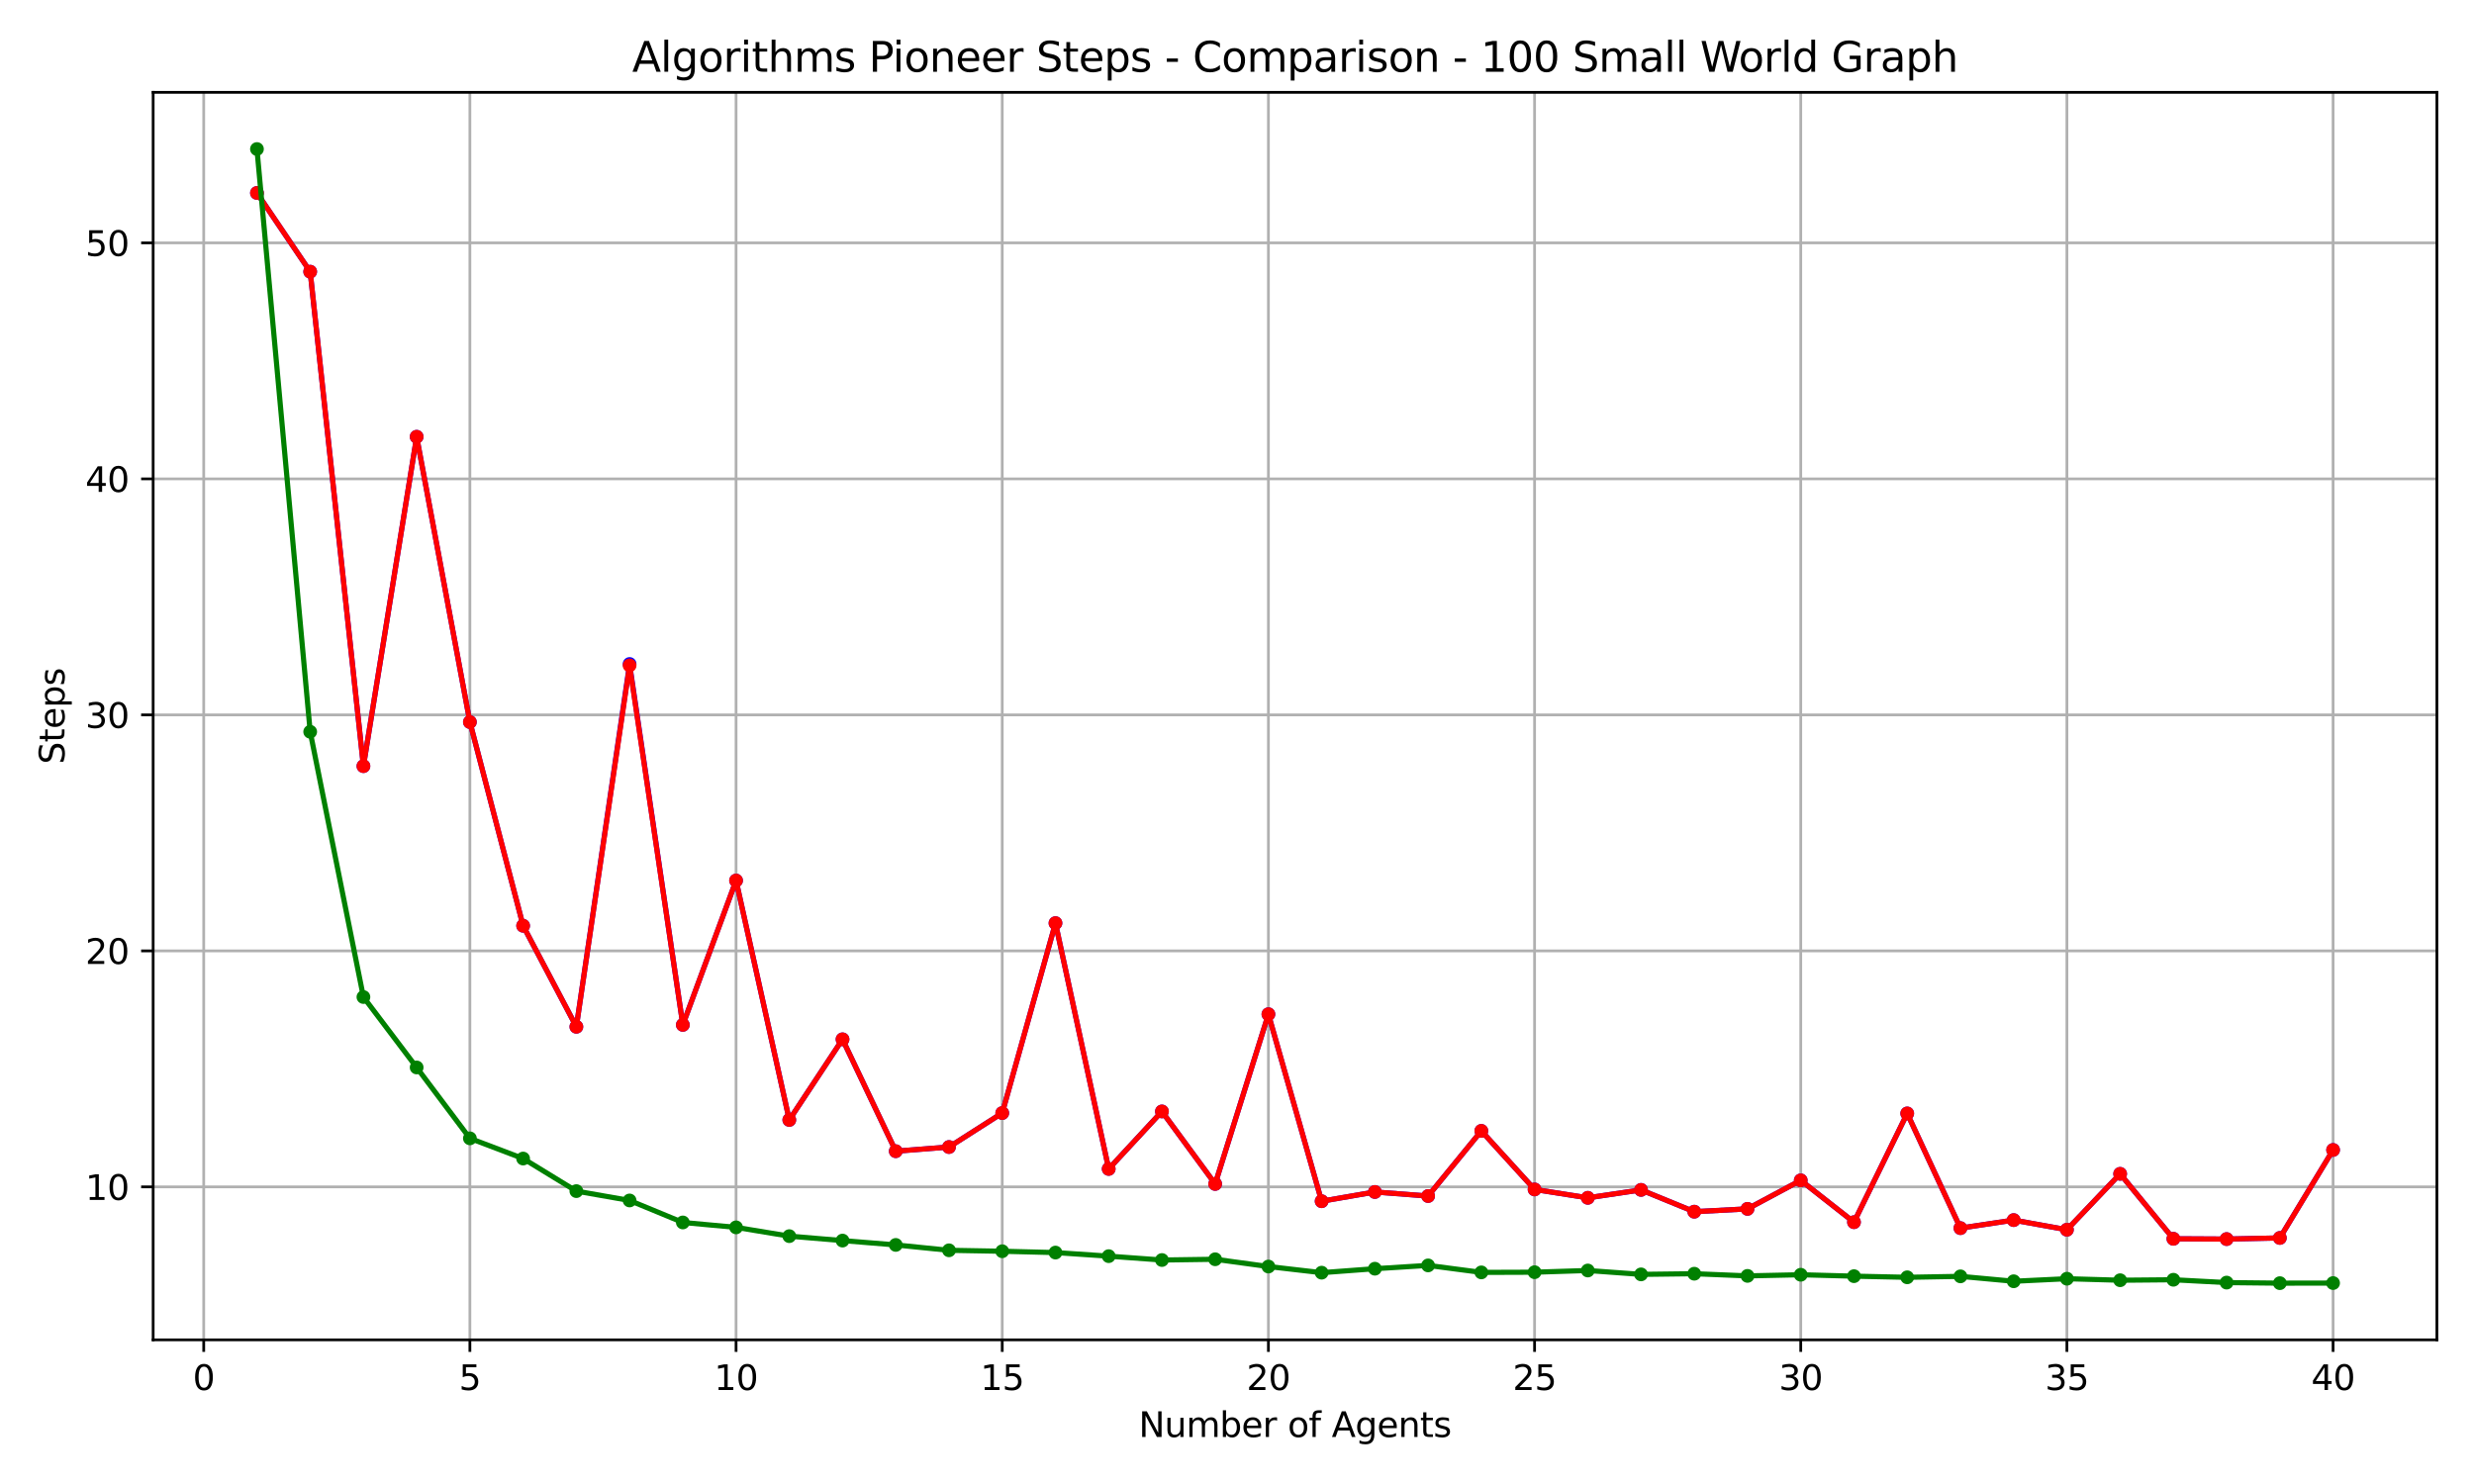 <?xml version="1.0" encoding="utf-8" standalone="no"?>
<!DOCTYPE svg PUBLIC "-//W3C//DTD SVG 1.1//EN"
  "http://www.w3.org/Graphics/SVG/1.1/DTD/svg11.dtd">
<svg xmlns:xlink="http://www.w3.org/1999/xlink" width="720pt" height="432pt" viewBox="0 0 720 432" xmlns="http://www.w3.org/2000/svg" version="1.1">
 <defs>
  <style type="text/css">*{stroke-linejoin: round; stroke-linecap: butt}</style>
 </defs>
 <g id="figure_1">
  <g id="patch_1">
   <path d="M 0 432 
L 720 432 
L 720 0 
L 0 0 
z
" style="fill: #ffffff"/>
  </g>
  <g id="axes_1">
   <g id="patch_2">
    <path d="M 44.57 390.04 
L 709.2 390.04 
L 709.2 26.88 
L 44.57 26.88 
z
" style="fill: #ffffff"/>
   </g>
   <g id="matplotlib.axis_1">
    <g id="xtick_1">
     <g id="line2d_1">
      <path d="M 59.288 390.04 
L 59.288 26.88 
" clip-path="url(#p00b242b3b8)" style="fill: none; stroke: #b0b0b0; stroke-width: 0.8; stroke-linecap: square"/>
     </g>
     <g id="line2d_2">
      <defs>
       <path id="m455bee4c3f" d="M 0 0 
L 0 3.5 
" style="stroke: #000000; stroke-width: 0.8"/>
      </defs>
      <g>
       <use xlink:href="#m455bee4c3f" x="59.288" y="390.04" style="stroke: #000000; stroke-width: 0.8"/>
      </g>
     </g>
     <g id="text_1">
      <!-- 0 -->
      <g transform="translate(56.107 404.638) scale(0.1 -0.1)">
       <defs>
        <path id="DejaVuSans-30" d="M 2034 4250 
Q 1547 4250 1301 3770 
Q 1056 3291 1056 2328 
Q 1056 1369 1301 889 
Q 1547 409 2034 409 
Q 2525 409 2770 889 
Q 3016 1369 3016 2328 
Q 3016 3291 2770 3770 
Q 2525 4250 2034 4250 
z
M 2034 4750 
Q 2819 4750 3233 4129 
Q 3647 3509 3647 2328 
Q 3647 1150 3233 529 
Q 2819 -91 2034 -91 
Q 1250 -91 836 529 
Q 422 1150 422 2328 
Q 422 3509 836 4129 
Q 1250 4750 2034 4750 
z
" transform="scale(0.016)"/>
       </defs>
       <use xlink:href="#DejaVuSans-30"/>
      </g>
     </g>
    </g>
    <g id="xtick_2">
     <g id="line2d_3">
      <path d="M 136.751 390.04 
L 136.751 26.88 
" clip-path="url(#p00b242b3b8)" style="fill: none; stroke: #b0b0b0; stroke-width: 0.8; stroke-linecap: square"/>
     </g>
     <g id="line2d_4">
      <g>
       <use xlink:href="#m455bee4c3f" x="136.751" y="390.04" style="stroke: #000000; stroke-width: 0.8"/>
      </g>
     </g>
     <g id="text_2">
      <!-- 5 -->
      <g transform="translate(133.569 404.638) scale(0.1 -0.1)">
       <defs>
        <path id="DejaVuSans-35" d="M 691 4666 
L 3169 4666 
L 3169 4134 
L 1269 4134 
L 1269 2991 
Q 1406 3038 1543 3061 
Q 1681 3084 1819 3084 
Q 2600 3084 3056 2656 
Q 3513 2228 3513 1497 
Q 3513 744 3044 326 
Q 2575 -91 1722 -91 
Q 1428 -91 1123 -41 
Q 819 9 494 109 
L 494 744 
Q 775 591 1075 516 
Q 1375 441 1709 441 
Q 2250 441 2565 725 
Q 2881 1009 2881 1497 
Q 2881 1984 2565 2268 
Q 2250 2553 1709 2553 
Q 1456 2553 1204 2497 
Q 953 2441 691 2322 
L 691 4666 
z
" transform="scale(0.016)"/>
       </defs>
       <use xlink:href="#DejaVuSans-35"/>
      </g>
     </g>
    </g>
    <g id="xtick_3">
     <g id="line2d_5">
      <path d="M 214.213 390.04 
L 214.213 26.88 
" clip-path="url(#p00b242b3b8)" style="fill: none; stroke: #b0b0b0; stroke-width: 0.8; stroke-linecap: square"/>
     </g>
     <g id="line2d_6">
      <g>
       <use xlink:href="#m455bee4c3f" x="214.213" y="390.04" style="stroke: #000000; stroke-width: 0.8"/>
      </g>
     </g>
     <g id="text_3">
      <!-- 10 -->
      <g transform="translate(207.851 404.638) scale(0.1 -0.1)">
       <defs>
        <path id="DejaVuSans-31" d="M 794 531 
L 1825 531 
L 1825 4091 
L 703 3866 
L 703 4441 
L 1819 4666 
L 2450 4666 
L 2450 531 
L 3481 531 
L 3481 0 
L 794 0 
L 794 531 
z
" transform="scale(0.016)"/>
       </defs>
       <use xlink:href="#DejaVuSans-31"/>
       <use xlink:href="#DejaVuSans-30" x="63.623"/>
      </g>
     </g>
    </g>
    <g id="xtick_4">
     <g id="line2d_7">
      <path d="M 291.676 390.04 
L 291.676 26.88 
" clip-path="url(#p00b242b3b8)" style="fill: none; stroke: #b0b0b0; stroke-width: 0.8; stroke-linecap: square"/>
     </g>
     <g id="line2d_8">
      <g>
       <use xlink:href="#m455bee4c3f" x="291.676" y="390.04" style="stroke: #000000; stroke-width: 0.8"/>
      </g>
     </g>
     <g id="text_4">
      <!-- 15 -->
      <g transform="translate(285.314 404.638) scale(0.1 -0.1)">
       <use xlink:href="#DejaVuSans-31"/>
       <use xlink:href="#DejaVuSans-35" x="63.623"/>
      </g>
     </g>
    </g>
    <g id="xtick_5">
     <g id="line2d_9">
      <path d="M 369.139 390.04 
L 369.139 26.88 
" clip-path="url(#p00b242b3b8)" style="fill: none; stroke: #b0b0b0; stroke-width: 0.8; stroke-linecap: square"/>
     </g>
     <g id="line2d_10">
      <g>
       <use xlink:href="#m455bee4c3f" x="369.139" y="390.04" style="stroke: #000000; stroke-width: 0.8"/>
      </g>
     </g>
     <g id="text_5">
      <!-- 20 -->
      <g transform="translate(362.776 404.638) scale(0.1 -0.1)">
       <defs>
        <path id="DejaVuSans-32" d="M 1228 531 
L 3431 531 
L 3431 0 
L 469 0 
L 469 531 
Q 828 903 1448 1529 
Q 2069 2156 2228 2338 
Q 2531 2678 2651 2914 
Q 2772 3150 2772 3378 
Q 2772 3750 2511 3984 
Q 2250 4219 1831 4219 
Q 1534 4219 1204 4116 
Q 875 4013 500 3803 
L 500 4441 
Q 881 4594 1212 4672 
Q 1544 4750 1819 4750 
Q 2544 4750 2975 4387 
Q 3406 4025 3406 3419 
Q 3406 3131 3298 2873 
Q 3191 2616 2906 2266 
Q 2828 2175 2409 1742 
Q 1991 1309 1228 531 
z
" transform="scale(0.016)"/>
       </defs>
       <use xlink:href="#DejaVuSans-32"/>
       <use xlink:href="#DejaVuSans-30" x="63.623"/>
      </g>
     </g>
    </g>
    <g id="xtick_6">
     <g id="line2d_11">
      <path d="M 446.601 390.04 
L 446.601 26.88 
" clip-path="url(#p00b242b3b8)" style="fill: none; stroke: #b0b0b0; stroke-width: 0.8; stroke-linecap: square"/>
     </g>
     <g id="line2d_12">
      <g>
       <use xlink:href="#m455bee4c3f" x="446.601" y="390.04" style="stroke: #000000; stroke-width: 0.8"/>
      </g>
     </g>
     <g id="text_6">
      <!-- 25 -->
      <g transform="translate(440.239 404.638) scale(0.1 -0.1)">
       <use xlink:href="#DejaVuSans-32"/>
       <use xlink:href="#DejaVuSans-35" x="63.623"/>
      </g>
     </g>
    </g>
    <g id="xtick_7">
     <g id="line2d_13">
      <path d="M 524.064 390.04 
L 524.064 26.88 
" clip-path="url(#p00b242b3b8)" style="fill: none; stroke: #b0b0b0; stroke-width: 0.8; stroke-linecap: square"/>
     </g>
     <g id="line2d_14">
      <g>
       <use xlink:href="#m455bee4c3f" x="524.064" y="390.04" style="stroke: #000000; stroke-width: 0.8"/>
      </g>
     </g>
     <g id="text_7">
      <!-- 30 -->
      <g transform="translate(517.702 404.638) scale(0.1 -0.1)">
       <defs>
        <path id="DejaVuSans-33" d="M 2597 2516 
Q 3050 2419 3304 2112 
Q 3559 1806 3559 1356 
Q 3559 666 3084 287 
Q 2609 -91 1734 -91 
Q 1441 -91 1130 -33 
Q 819 25 488 141 
L 488 750 
Q 750 597 1062 519 
Q 1375 441 1716 441 
Q 2309 441 2620 675 
Q 2931 909 2931 1356 
Q 2931 1769 2642 2001 
Q 2353 2234 1838 2234 
L 1294 2234 
L 1294 2753 
L 1863 2753 
Q 2328 2753 2575 2939 
Q 2822 3125 2822 3475 
Q 2822 3834 2567 4026 
Q 2313 4219 1838 4219 
Q 1578 4219 1281 4162 
Q 984 4106 628 3988 
L 628 4550 
Q 988 4650 1302 4700 
Q 1616 4750 1894 4750 
Q 2613 4750 3031 4423 
Q 3450 4097 3450 3541 
Q 3450 3153 3228 2886 
Q 3006 2619 2597 2516 
z
" transform="scale(0.016)"/>
       </defs>
       <use xlink:href="#DejaVuSans-33"/>
       <use xlink:href="#DejaVuSans-30" x="63.623"/>
      </g>
     </g>
    </g>
    <g id="xtick_8">
     <g id="line2d_15">
      <path d="M 601.527 390.04 
L 601.527 26.88 
" clip-path="url(#p00b242b3b8)" style="fill: none; stroke: #b0b0b0; stroke-width: 0.8; stroke-linecap: square"/>
     </g>
     <g id="line2d_16">
      <g>
       <use xlink:href="#m455bee4c3f" x="601.527" y="390.04" style="stroke: #000000; stroke-width: 0.8"/>
      </g>
     </g>
     <g id="text_8">
      <!-- 35 -->
      <g transform="translate(595.164 404.638) scale(0.1 -0.1)">
       <use xlink:href="#DejaVuSans-33"/>
       <use xlink:href="#DejaVuSans-35" x="63.623"/>
      </g>
     </g>
    </g>
    <g id="xtick_9">
     <g id="line2d_17">
      <path d="M 678.99 390.04 
L 678.99 26.88 
" clip-path="url(#p00b242b3b8)" style="fill: none; stroke: #b0b0b0; stroke-width: 0.8; stroke-linecap: square"/>
     </g>
     <g id="line2d_18">
      <g>
       <use xlink:href="#m455bee4c3f" x="678.99" y="390.04" style="stroke: #000000; stroke-width: 0.8"/>
      </g>
     </g>
     <g id="text_9">
      <!-- 40 -->
      <g transform="translate(672.627 404.638) scale(0.1 -0.1)">
       <defs>
        <path id="DejaVuSans-34" d="M 2419 4116 
L 825 1625 
L 2419 1625 
L 2419 4116 
z
M 2253 4666 
L 3047 4666 
L 3047 1625 
L 3713 1625 
L 3713 1100 
L 3047 1100 
L 3047 0 
L 2419 0 
L 2419 1100 
L 313 1100 
L 313 1709 
L 2253 4666 
z
" transform="scale(0.016)"/>
       </defs>
       <use xlink:href="#DejaVuSans-34"/>
       <use xlink:href="#DejaVuSans-30" x="63.623"/>
      </g>
     </g>
    </g>
    <g id="text_10">
     <!-- Number of Agents -->
     <g transform="translate(331.397 418.317) scale(0.1 -0.1)">
      <defs>
       <path id="DejaVuSans-4e" d="M 628 4666 
L 1478 4666 
L 3547 763 
L 3547 4666 
L 4159 4666 
L 4159 0 
L 3309 0 
L 1241 3903 
L 1241 0 
L 628 0 
L 628 4666 
z
" transform="scale(0.016)"/>
       <path id="DejaVuSans-75" d="M 544 1381 
L 544 3500 
L 1119 3500 
L 1119 1403 
Q 1119 906 1312 657 
Q 1506 409 1894 409 
Q 2359 409 2629 706 
Q 2900 1003 2900 1516 
L 2900 3500 
L 3475 3500 
L 3475 0 
L 2900 0 
L 2900 538 
Q 2691 219 2414 64 
Q 2138 -91 1772 -91 
Q 1169 -91 856 284 
Q 544 659 544 1381 
z
M 1991 3584 
L 1991 3584 
z
" transform="scale(0.016)"/>
       <path id="DejaVuSans-6d" d="M 3328 2828 
Q 3544 3216 3844 3400 
Q 4144 3584 4550 3584 
Q 5097 3584 5394 3201 
Q 5691 2819 5691 2113 
L 5691 0 
L 5113 0 
L 5113 2094 
Q 5113 2597 4934 2840 
Q 4756 3084 4391 3084 
Q 3944 3084 3684 2787 
Q 3425 2491 3425 1978 
L 3425 0 
L 2847 0 
L 2847 2094 
Q 2847 2600 2669 2842 
Q 2491 3084 2119 3084 
Q 1678 3084 1418 2786 
Q 1159 2488 1159 1978 
L 1159 0 
L 581 0 
L 581 3500 
L 1159 3500 
L 1159 2956 
Q 1356 3278 1631 3431 
Q 1906 3584 2284 3584 
Q 2666 3584 2933 3390 
Q 3200 3197 3328 2828 
z
" transform="scale(0.016)"/>
       <path id="DejaVuSans-62" d="M 3116 1747 
Q 3116 2381 2855 2742 
Q 2594 3103 2138 3103 
Q 1681 3103 1420 2742 
Q 1159 2381 1159 1747 
Q 1159 1113 1420 752 
Q 1681 391 2138 391 
Q 2594 391 2855 752 
Q 3116 1113 3116 1747 
z
M 1159 2969 
Q 1341 3281 1617 3432 
Q 1894 3584 2278 3584 
Q 2916 3584 3314 3078 
Q 3713 2572 3713 1747 
Q 3713 922 3314 415 
Q 2916 -91 2278 -91 
Q 1894 -91 1617 61 
Q 1341 213 1159 525 
L 1159 0 
L 581 0 
L 581 4863 
L 1159 4863 
L 1159 2969 
z
" transform="scale(0.016)"/>
       <path id="DejaVuSans-65" d="M 3597 1894 
L 3597 1613 
L 953 1613 
Q 991 1019 1311 708 
Q 1631 397 2203 397 
Q 2534 397 2845 478 
Q 3156 559 3463 722 
L 3463 178 
Q 3153 47 2828 -22 
Q 2503 -91 2169 -91 
Q 1331 -91 842 396 
Q 353 884 353 1716 
Q 353 2575 817 3079 
Q 1281 3584 2069 3584 
Q 2775 3584 3186 3129 
Q 3597 2675 3597 1894 
z
M 3022 2063 
Q 3016 2534 2758 2815 
Q 2500 3097 2075 3097 
Q 1594 3097 1305 2825 
Q 1016 2553 972 2059 
L 3022 2063 
z
" transform="scale(0.016)"/>
       <path id="DejaVuSans-72" d="M 2631 2963 
Q 2534 3019 2420 3045 
Q 2306 3072 2169 3072 
Q 1681 3072 1420 2755 
Q 1159 2438 1159 1844 
L 1159 0 
L 581 0 
L 581 3500 
L 1159 3500 
L 1159 2956 
Q 1341 3275 1631 3429 
Q 1922 3584 2338 3584 
Q 2397 3584 2469 3576 
Q 2541 3569 2628 3553 
L 2631 2963 
z
" transform="scale(0.016)"/>
       <path id="DejaVuSans-20" transform="scale(0.016)"/>
       <path id="DejaVuSans-6f" d="M 1959 3097 
Q 1497 3097 1228 2736 
Q 959 2375 959 1747 
Q 959 1119 1226 758 
Q 1494 397 1959 397 
Q 2419 397 2687 759 
Q 2956 1122 2956 1747 
Q 2956 2369 2687 2733 
Q 2419 3097 1959 3097 
z
M 1959 3584 
Q 2709 3584 3137 3096 
Q 3566 2609 3566 1747 
Q 3566 888 3137 398 
Q 2709 -91 1959 -91 
Q 1206 -91 779 398 
Q 353 888 353 1747 
Q 353 2609 779 3096 
Q 1206 3584 1959 3584 
z
" transform="scale(0.016)"/>
       <path id="DejaVuSans-66" d="M 2375 4863 
L 2375 4384 
L 1825 4384 
Q 1516 4384 1395 4259 
Q 1275 4134 1275 3809 
L 1275 3500 
L 2222 3500 
L 2222 3053 
L 1275 3053 
L 1275 0 
L 697 0 
L 697 3053 
L 147 3053 
L 147 3500 
L 697 3500 
L 697 3744 
Q 697 4328 969 4595 
Q 1241 4863 1831 4863 
L 2375 4863 
z
" transform="scale(0.016)"/>
       <path id="DejaVuSans-41" d="M 2188 4044 
L 1331 1722 
L 3047 1722 
L 2188 4044 
z
M 1831 4666 
L 2547 4666 
L 4325 0 
L 3669 0 
L 3244 1197 
L 1141 1197 
L 716 0 
L 50 0 
L 1831 4666 
z
" transform="scale(0.016)"/>
       <path id="DejaVuSans-67" d="M 2906 1791 
Q 2906 2416 2648 2759 
Q 2391 3103 1925 3103 
Q 1463 3103 1205 2759 
Q 947 2416 947 1791 
Q 947 1169 1205 825 
Q 1463 481 1925 481 
Q 2391 481 2648 825 
Q 2906 1169 2906 1791 
z
M 3481 434 
Q 3481 -459 3084 -895 
Q 2688 -1331 1869 -1331 
Q 1566 -1331 1297 -1286 
Q 1028 -1241 775 -1147 
L 775 -588 
Q 1028 -725 1275 -790 
Q 1522 -856 1778 -856 
Q 2344 -856 2625 -561 
Q 2906 -266 2906 331 
L 2906 616 
Q 2728 306 2450 153 
Q 2172 0 1784 0 
Q 1141 0 747 490 
Q 353 981 353 1791 
Q 353 2603 747 3093 
Q 1141 3584 1784 3584 
Q 2172 3584 2450 3431 
Q 2728 3278 2906 2969 
L 2906 3500 
L 3481 3500 
L 3481 434 
z
" transform="scale(0.016)"/>
       <path id="DejaVuSans-6e" d="M 3513 2113 
L 3513 0 
L 2938 0 
L 2938 2094 
Q 2938 2591 2744 2837 
Q 2550 3084 2163 3084 
Q 1697 3084 1428 2787 
Q 1159 2491 1159 1978 
L 1159 0 
L 581 0 
L 581 3500 
L 1159 3500 
L 1159 2956 
Q 1366 3272 1645 3428 
Q 1925 3584 2291 3584 
Q 2894 3584 3203 3211 
Q 3513 2838 3513 2113 
z
" transform="scale(0.016)"/>
       <path id="DejaVuSans-74" d="M 1172 4494 
L 1172 3500 
L 2356 3500 
L 2356 3053 
L 1172 3053 
L 1172 1153 
Q 1172 725 1289 603 
Q 1406 481 1766 481 
L 2356 481 
L 2356 0 
L 1766 0 
Q 1100 0 847 248 
Q 594 497 594 1153 
L 594 3053 
L 172 3053 
L 172 3500 
L 594 3500 
L 594 4494 
L 1172 4494 
z
" transform="scale(0.016)"/>
       <path id="DejaVuSans-73" d="M 2834 3397 
L 2834 2853 
Q 2591 2978 2328 3040 
Q 2066 3103 1784 3103 
Q 1356 3103 1142 2972 
Q 928 2841 928 2578 
Q 928 2378 1081 2264 
Q 1234 2150 1697 2047 
L 1894 2003 
Q 2506 1872 2764 1633 
Q 3022 1394 3022 966 
Q 3022 478 2636 193 
Q 2250 -91 1575 -91 
Q 1294 -91 989 -36 
Q 684 19 347 128 
L 347 722 
Q 666 556 975 473 
Q 1284 391 1588 391 
Q 1994 391 2212 530 
Q 2431 669 2431 922 
Q 2431 1156 2273 1281 
Q 2116 1406 1581 1522 
L 1381 1569 
Q 847 1681 609 1914 
Q 372 2147 372 2553 
Q 372 3047 722 3315 
Q 1072 3584 1716 3584 
Q 2034 3584 2315 3537 
Q 2597 3491 2834 3397 
z
" transform="scale(0.016)"/>
      </defs>
      <use xlink:href="#DejaVuSans-4e"/>
      <use xlink:href="#DejaVuSans-75" x="74.805"/>
      <use xlink:href="#DejaVuSans-6d" x="138.184"/>
      <use xlink:href="#DejaVuSans-62" x="235.596"/>
      <use xlink:href="#DejaVuSans-65" x="299.072"/>
      <use xlink:href="#DejaVuSans-72" x="360.596"/>
      <use xlink:href="#DejaVuSans-20" x="401.709"/>
      <use xlink:href="#DejaVuSans-6f" x="433.496"/>
      <use xlink:href="#DejaVuSans-66" x="494.678"/>
      <use xlink:href="#DejaVuSans-20" x="529.883"/>
      <use xlink:href="#DejaVuSans-41" x="561.67"/>
      <use xlink:href="#DejaVuSans-67" x="630.078"/>
      <use xlink:href="#DejaVuSans-65" x="693.555"/>
      <use xlink:href="#DejaVuSans-6e" x="755.078"/>
      <use xlink:href="#DejaVuSans-74" x="818.457"/>
      <use xlink:href="#DejaVuSans-73" x="857.666"/>
     </g>
    </g>
   </g>
   <g id="matplotlib.axis_2">
    <g id="ytick_1">
     <g id="line2d_19">
      <path d="M 44.57 345.503 
L 709.2 345.503 
" clip-path="url(#p00b242b3b8)" style="fill: none; stroke: #b0b0b0; stroke-width: 0.8; stroke-linecap: square"/>
     </g>
     <g id="line2d_20">
      <defs>
       <path id="m628fb9a2cb" d="M 0 0 
L -3.5 0 
" style="stroke: #000000; stroke-width: 0.8"/>
      </defs>
      <g>
       <use xlink:href="#m628fb9a2cb" x="44.57" y="345.503" style="stroke: #000000; stroke-width: 0.8"/>
      </g>
     </g>
     <g id="text_11">
      <!-- 10 -->
      <g transform="translate(24.845 349.302) scale(0.1 -0.1)">
       <use xlink:href="#DejaVuSans-31"/>
       <use xlink:href="#DejaVuSans-30" x="63.623"/>
      </g>
     </g>
    </g>
    <g id="ytick_2">
     <g id="line2d_21">
      <path d="M 44.57 276.803 
L 709.2 276.803 
" clip-path="url(#p00b242b3b8)" style="fill: none; stroke: #b0b0b0; stroke-width: 0.8; stroke-linecap: square"/>
     </g>
     <g id="line2d_22">
      <g>
       <use xlink:href="#m628fb9a2cb" x="44.57" y="276.803" style="stroke: #000000; stroke-width: 0.8"/>
      </g>
     </g>
     <g id="text_12">
      <!-- 20 -->
      <g transform="translate(24.845 280.602) scale(0.1 -0.1)">
       <use xlink:href="#DejaVuSans-32"/>
       <use xlink:href="#DejaVuSans-30" x="63.623"/>
      </g>
     </g>
    </g>
    <g id="ytick_3">
     <g id="line2d_23">
      <path d="M 44.57 208.103 
L 709.2 208.103 
" clip-path="url(#p00b242b3b8)" style="fill: none; stroke: #b0b0b0; stroke-width: 0.8; stroke-linecap: square"/>
     </g>
     <g id="line2d_24">
      <g>
       <use xlink:href="#m628fb9a2cb" x="44.57" y="208.103" style="stroke: #000000; stroke-width: 0.8"/>
      </g>
     </g>
     <g id="text_13">
      <!-- 30 -->
      <g transform="translate(24.845 211.902) scale(0.1 -0.1)">
       <use xlink:href="#DejaVuSans-33"/>
       <use xlink:href="#DejaVuSans-30" x="63.623"/>
      </g>
     </g>
    </g>
    <g id="ytick_4">
     <g id="line2d_25">
      <path d="M 44.57 139.403 
L 709.2 139.403 
" clip-path="url(#p00b242b3b8)" style="fill: none; stroke: #b0b0b0; stroke-width: 0.8; stroke-linecap: square"/>
     </g>
     <g id="line2d_26">
      <g>
       <use xlink:href="#m628fb9a2cb" x="44.57" y="139.403" style="stroke: #000000; stroke-width: 0.8"/>
      </g>
     </g>
     <g id="text_14">
      <!-- 40 -->
      <g transform="translate(24.845 143.202) scale(0.1 -0.1)">
       <use xlink:href="#DejaVuSans-34"/>
       <use xlink:href="#DejaVuSans-30" x="63.623"/>
      </g>
     </g>
    </g>
    <g id="ytick_5">
     <g id="line2d_27">
      <path d="M 44.57 70.702 
L 709.2 70.702 
" clip-path="url(#p00b242b3b8)" style="fill: none; stroke: #b0b0b0; stroke-width: 0.8; stroke-linecap: square"/>
     </g>
     <g id="line2d_28">
      <g>
       <use xlink:href="#m628fb9a2cb" x="44.57" y="70.702" style="stroke: #000000; stroke-width: 0.8"/>
      </g>
     </g>
     <g id="text_15">
      <!-- 50 -->
      <g transform="translate(24.845 74.502) scale(0.1 -0.1)">
       <use xlink:href="#DejaVuSans-35"/>
       <use xlink:href="#DejaVuSans-30" x="63.623"/>
      </g>
     </g>
    </g>
    <g id="text_16">
     <!-- Steps -->
     <g transform="translate(18.765 222.45) rotate(-90) scale(0.1 -0.1)">
      <defs>
       <path id="DejaVuSans-53" d="M 3425 4513 
L 3425 3897 
Q 3066 4069 2747 4153 
Q 2428 4238 2131 4238 
Q 1616 4238 1336 4038 
Q 1056 3838 1056 3469 
Q 1056 3159 1242 3001 
Q 1428 2844 1947 2747 
L 2328 2669 
Q 3034 2534 3370 2195 
Q 3706 1856 3706 1288 
Q 3706 609 3251 259 
Q 2797 -91 1919 -91 
Q 1588 -91 1214 -16 
Q 841 59 441 206 
L 441 856 
Q 825 641 1194 531 
Q 1563 422 1919 422 
Q 2459 422 2753 634 
Q 3047 847 3047 1241 
Q 3047 1584 2836 1778 
Q 2625 1972 2144 2069 
L 1759 2144 
Q 1053 2284 737 2584 
Q 422 2884 422 3419 
Q 422 4038 858 4394 
Q 1294 4750 2059 4750 
Q 2388 4750 2728 4690 
Q 3069 4631 3425 4513 
z
" transform="scale(0.016)"/>
       <path id="DejaVuSans-70" d="M 1159 525 
L 1159 -1331 
L 581 -1331 
L 581 3500 
L 1159 3500 
L 1159 2969 
Q 1341 3281 1617 3432 
Q 1894 3584 2278 3584 
Q 2916 3584 3314 3078 
Q 3713 2572 3713 1747 
Q 3713 922 3314 415 
Q 2916 -91 2278 -91 
Q 1894 -91 1617 61 
Q 1341 213 1159 525 
z
M 3116 1747 
Q 3116 2381 2855 2742 
Q 2594 3103 2138 3103 
Q 1681 3103 1420 2742 
Q 1159 2381 1159 1747 
Q 1159 1113 1420 752 
Q 1681 391 2138 391 
Q 2594 391 2855 752 
Q 3116 1113 3116 1747 
z
" transform="scale(0.016)"/>
      </defs>
      <use xlink:href="#DejaVuSans-53"/>
      <use xlink:href="#DejaVuSans-74" x="63.477"/>
      <use xlink:href="#DejaVuSans-65" x="102.686"/>
      <use xlink:href="#DejaVuSans-70" x="164.209"/>
      <use xlink:href="#DejaVuSans-73" x="227.686"/>
     </g>
    </g>
   </g>
   <g id="line2d_29">
    <path d="M 74.78 56.166 
L 90.273 79.084 
L 105.766 223.024 
L 121.258 127.146 
L 136.751 210.191 
L 152.243 269.493 
L 167.736 298.897 
L 183.228 193.291 
L 198.721 298.347 
L 214.213 256.33 
L 229.706 326.02 
L 245.198 302.552 
L 260.691 335.116 
L 276.183 333.906 
L 291.676 324.014 
L 307.169 268.724 
L 322.661 340.282 
L 338.154 323.546 
L 353.646 344.651 
L 369.139 295.242 
L 384.631 349.68 
L 400.124 346.987 
L 415.616 348.169 
L 431.109 329.207 
L 446.601 346.245 
L 462.094 348.691 
L 477.587 346.382 
L 493.079 352.73 
L 508.572 351.906 
L 524.064 343.607 
L 539.557 355.781 
L 555.049 324.124 
L 570.542 357.512 
L 586.034 355.176 
L 601.527 357.979 
L 617.019 341.711 
L 632.512 360.617 
L 648.004 360.7 
L 663.497 360.37 
L 678.99 334.758 
" clip-path="url(#p00b242b3b8)" style="fill: none; stroke: #0000ff; stroke-width: 1.5; stroke-linecap: square"/>
    <defs>
     <path id="m8e7bb4a844" d="M 0 1.5 
C 0.398 1.5 0.779 1.342 1.061 1.061 
C 1.342 0.779 1.5 0.398 1.5 0 
C 1.5 -0.398 1.342 -0.779 1.061 -1.061 
C 0.779 -1.342 0.398 -1.5 0 -1.5 
C -0.398 -1.5 -0.779 -1.342 -1.061 -1.061 
C -1.342 -0.779 -1.5 -0.398 -1.5 0 
C -1.5 0.398 -1.342 0.779 -1.061 1.061 
C -0.779 1.342 -0.398 1.5 0 1.5 
z
" style="stroke: #0000ff"/>
    </defs>
    <g clip-path="url(#p00b242b3b8)">
     <use xlink:href="#m8e7bb4a844" x="74.78" y="56.166" style="fill: #0000ff; stroke: #0000ff"/>
     <use xlink:href="#m8e7bb4a844" x="90.273" y="79.084" style="fill: #0000ff; stroke: #0000ff"/>
     <use xlink:href="#m8e7bb4a844" x="105.766" y="223.024" style="fill: #0000ff; stroke: #0000ff"/>
     <use xlink:href="#m8e7bb4a844" x="121.258" y="127.146" style="fill: #0000ff; stroke: #0000ff"/>
     <use xlink:href="#m8e7bb4a844" x="136.751" y="210.191" style="fill: #0000ff; stroke: #0000ff"/>
     <use xlink:href="#m8e7bb4a844" x="152.243" y="269.493" style="fill: #0000ff; stroke: #0000ff"/>
     <use xlink:href="#m8e7bb4a844" x="167.736" y="298.897" style="fill: #0000ff; stroke: #0000ff"/>
     <use xlink:href="#m8e7bb4a844" x="183.228" y="193.291" style="fill: #0000ff; stroke: #0000ff"/>
     <use xlink:href="#m8e7bb4a844" x="198.721" y="298.347" style="fill: #0000ff; stroke: #0000ff"/>
     <use xlink:href="#m8e7bb4a844" x="214.213" y="256.33" style="fill: #0000ff; stroke: #0000ff"/>
     <use xlink:href="#m8e7bb4a844" x="229.706" y="326.02" style="fill: #0000ff; stroke: #0000ff"/>
     <use xlink:href="#m8e7bb4a844" x="245.198" y="302.552" style="fill: #0000ff; stroke: #0000ff"/>
     <use xlink:href="#m8e7bb4a844" x="260.691" y="335.116" style="fill: #0000ff; stroke: #0000ff"/>
     <use xlink:href="#m8e7bb4a844" x="276.183" y="333.906" style="fill: #0000ff; stroke: #0000ff"/>
     <use xlink:href="#m8e7bb4a844" x="291.676" y="324.014" style="fill: #0000ff; stroke: #0000ff"/>
     <use xlink:href="#m8e7bb4a844" x="307.169" y="268.724" style="fill: #0000ff; stroke: #0000ff"/>
     <use xlink:href="#m8e7bb4a844" x="322.661" y="340.282" style="fill: #0000ff; stroke: #0000ff"/>
     <use xlink:href="#m8e7bb4a844" x="338.154" y="323.546" style="fill: #0000ff; stroke: #0000ff"/>
     <use xlink:href="#m8e7bb4a844" x="353.646" y="344.651" style="fill: #0000ff; stroke: #0000ff"/>
     <use xlink:href="#m8e7bb4a844" x="369.139" y="295.242" style="fill: #0000ff; stroke: #0000ff"/>
     <use xlink:href="#m8e7bb4a844" x="384.631" y="349.68" style="fill: #0000ff; stroke: #0000ff"/>
     <use xlink:href="#m8e7bb4a844" x="400.124" y="346.987" style="fill: #0000ff; stroke: #0000ff"/>
     <use xlink:href="#m8e7bb4a844" x="415.616" y="348.169" style="fill: #0000ff; stroke: #0000ff"/>
     <use xlink:href="#m8e7bb4a844" x="431.109" y="329.207" style="fill: #0000ff; stroke: #0000ff"/>
     <use xlink:href="#m8e7bb4a844" x="446.601" y="346.245" style="fill: #0000ff; stroke: #0000ff"/>
     <use xlink:href="#m8e7bb4a844" x="462.094" y="348.691" style="fill: #0000ff; stroke: #0000ff"/>
     <use xlink:href="#m8e7bb4a844" x="477.587" y="346.382" style="fill: #0000ff; stroke: #0000ff"/>
     <use xlink:href="#m8e7bb4a844" x="493.079" y="352.73" style="fill: #0000ff; stroke: #0000ff"/>
     <use xlink:href="#m8e7bb4a844" x="508.572" y="351.906" style="fill: #0000ff; stroke: #0000ff"/>
     <use xlink:href="#m8e7bb4a844" x="524.064" y="343.607" style="fill: #0000ff; stroke: #0000ff"/>
     <use xlink:href="#m8e7bb4a844" x="539.557" y="355.781" style="fill: #0000ff; stroke: #0000ff"/>
     <use xlink:href="#m8e7bb4a844" x="555.049" y="324.124" style="fill: #0000ff; stroke: #0000ff"/>
     <use xlink:href="#m8e7bb4a844" x="570.542" y="357.512" style="fill: #0000ff; stroke: #0000ff"/>
     <use xlink:href="#m8e7bb4a844" x="586.034" y="355.176" style="fill: #0000ff; stroke: #0000ff"/>
     <use xlink:href="#m8e7bb4a844" x="601.527" y="357.979" style="fill: #0000ff; stroke: #0000ff"/>
     <use xlink:href="#m8e7bb4a844" x="617.019" y="341.711" style="fill: #0000ff; stroke: #0000ff"/>
     <use xlink:href="#m8e7bb4a844" x="632.512" y="360.617" style="fill: #0000ff; stroke: #0000ff"/>
     <use xlink:href="#m8e7bb4a844" x="648.004" y="360.7" style="fill: #0000ff; stroke: #0000ff"/>
     <use xlink:href="#m8e7bb4a844" x="663.497" y="360.37" style="fill: #0000ff; stroke: #0000ff"/>
     <use xlink:href="#m8e7bb4a844" x="678.99" y="334.758" style="fill: #0000ff; stroke: #0000ff"/>
    </g>
   </g>
   <g id="line2d_30">
    <path d="M 74.78 56.166 
L 90.273 79.084 
L 105.766 223.024 
L 121.258 127.146 
L 136.751 210.191 
L 152.243 269.493 
L 167.736 298.897 
L 183.228 193.703 
L 198.721 298.347 
L 214.213 256.33 
L 229.706 326.02 
L 245.198 302.552 
L 260.691 335.116 
L 276.183 333.906 
L 291.676 324.014 
L 307.169 268.724 
L 322.661 340.282 
L 338.154 323.546 
L 353.646 344.651 
L 369.139 295.242 
L 384.631 349.68 
L 400.124 346.987 
L 415.616 348.169 
L 431.109 329.207 
L 446.601 346.245 
L 462.094 348.691 
L 477.587 346.382 
L 493.079 352.73 
L 508.572 351.906 
L 524.064 343.607 
L 539.557 355.781 
L 555.049 324.124 
L 570.542 357.512 
L 586.034 355.176 
L 601.527 357.979 
L 617.019 341.711 
L 632.512 360.617 
L 648.004 360.7 
L 663.497 360.37 
L 678.99 334.758 
" clip-path="url(#p00b242b3b8)" style="fill: none; stroke: #ff0000; stroke-width: 1.5; stroke-linecap: square"/>
    <defs>
     <path id="m2941243a50" d="M 0 1.5 
C 0.398 1.5 0.779 1.342 1.061 1.061 
C 1.342 0.779 1.5 0.398 1.5 0 
C 1.5 -0.398 1.342 -0.779 1.061 -1.061 
C 0.779 -1.342 0.398 -1.5 0 -1.5 
C -0.398 -1.5 -0.779 -1.342 -1.061 -1.061 
C -1.342 -0.779 -1.5 -0.398 -1.5 0 
C -1.5 0.398 -1.342 0.779 -1.061 1.061 
C -0.779 1.342 -0.398 1.5 0 1.5 
z
" style="stroke: #ff0000"/>
    </defs>
    <g clip-path="url(#p00b242b3b8)">
     <use xlink:href="#m2941243a50" x="74.78" y="56.166" style="fill: #ff0000; stroke: #ff0000"/>
     <use xlink:href="#m2941243a50" x="90.273" y="79.084" style="fill: #ff0000; stroke: #ff0000"/>
     <use xlink:href="#m2941243a50" x="105.766" y="223.024" style="fill: #ff0000; stroke: #ff0000"/>
     <use xlink:href="#m2941243a50" x="121.258" y="127.146" style="fill: #ff0000; stroke: #ff0000"/>
     <use xlink:href="#m2941243a50" x="136.751" y="210.191" style="fill: #ff0000; stroke: #ff0000"/>
     <use xlink:href="#m2941243a50" x="152.243" y="269.493" style="fill: #ff0000; stroke: #ff0000"/>
     <use xlink:href="#m2941243a50" x="167.736" y="298.897" style="fill: #ff0000; stroke: #ff0000"/>
     <use xlink:href="#m2941243a50" x="183.228" y="193.703" style="fill: #ff0000; stroke: #ff0000"/>
     <use xlink:href="#m2941243a50" x="198.721" y="298.347" style="fill: #ff0000; stroke: #ff0000"/>
     <use xlink:href="#m2941243a50" x="214.213" y="256.33" style="fill: #ff0000; stroke: #ff0000"/>
     <use xlink:href="#m2941243a50" x="229.706" y="326.02" style="fill: #ff0000; stroke: #ff0000"/>
     <use xlink:href="#m2941243a50" x="245.198" y="302.552" style="fill: #ff0000; stroke: #ff0000"/>
     <use xlink:href="#m2941243a50" x="260.691" y="335.116" style="fill: #ff0000; stroke: #ff0000"/>
     <use xlink:href="#m2941243a50" x="276.183" y="333.906" style="fill: #ff0000; stroke: #ff0000"/>
     <use xlink:href="#m2941243a50" x="291.676" y="324.014" style="fill: #ff0000; stroke: #ff0000"/>
     <use xlink:href="#m2941243a50" x="307.169" y="268.724" style="fill: #ff0000; stroke: #ff0000"/>
     <use xlink:href="#m2941243a50" x="322.661" y="340.282" style="fill: #ff0000; stroke: #ff0000"/>
     <use xlink:href="#m2941243a50" x="338.154" y="323.546" style="fill: #ff0000; stroke: #ff0000"/>
     <use xlink:href="#m2941243a50" x="353.646" y="344.651" style="fill: #ff0000; stroke: #ff0000"/>
     <use xlink:href="#m2941243a50" x="369.139" y="295.242" style="fill: #ff0000; stroke: #ff0000"/>
     <use xlink:href="#m2941243a50" x="384.631" y="349.68" style="fill: #ff0000; stroke: #ff0000"/>
     <use xlink:href="#m2941243a50" x="400.124" y="346.987" style="fill: #ff0000; stroke: #ff0000"/>
     <use xlink:href="#m2941243a50" x="415.616" y="348.169" style="fill: #ff0000; stroke: #ff0000"/>
     <use xlink:href="#m2941243a50" x="431.109" y="329.207" style="fill: #ff0000; stroke: #ff0000"/>
     <use xlink:href="#m2941243a50" x="446.601" y="346.245" style="fill: #ff0000; stroke: #ff0000"/>
     <use xlink:href="#m2941243a50" x="462.094" y="348.691" style="fill: #ff0000; stroke: #ff0000"/>
     <use xlink:href="#m2941243a50" x="477.587" y="346.382" style="fill: #ff0000; stroke: #ff0000"/>
     <use xlink:href="#m2941243a50" x="493.079" y="352.73" style="fill: #ff0000; stroke: #ff0000"/>
     <use xlink:href="#m2941243a50" x="508.572" y="351.906" style="fill: #ff0000; stroke: #ff0000"/>
     <use xlink:href="#m2941243a50" x="524.064" y="343.607" style="fill: #ff0000; stroke: #ff0000"/>
     <use xlink:href="#m2941243a50" x="539.557" y="355.781" style="fill: #ff0000; stroke: #ff0000"/>
     <use xlink:href="#m2941243a50" x="555.049" y="324.124" style="fill: #ff0000; stroke: #ff0000"/>
     <use xlink:href="#m2941243a50" x="570.542" y="357.512" style="fill: #ff0000; stroke: #ff0000"/>
     <use xlink:href="#m2941243a50" x="586.034" y="355.176" style="fill: #ff0000; stroke: #ff0000"/>
     <use xlink:href="#m2941243a50" x="601.527" y="357.979" style="fill: #ff0000; stroke: #ff0000"/>
     <use xlink:href="#m2941243a50" x="617.019" y="341.711" style="fill: #ff0000; stroke: #ff0000"/>
     <use xlink:href="#m2941243a50" x="632.512" y="360.617" style="fill: #ff0000; stroke: #ff0000"/>
     <use xlink:href="#m2941243a50" x="648.004" y="360.7" style="fill: #ff0000; stroke: #ff0000"/>
     <use xlink:href="#m2941243a50" x="663.497" y="360.37" style="fill: #ff0000; stroke: #ff0000"/>
     <use xlink:href="#m2941243a50" x="678.99" y="334.758" style="fill: #ff0000; stroke: #ff0000"/>
    </g>
   </g>
   <g id="line2d_31">
    <path d="M 74.78 43.387 
L 90.273 213.022 
L 105.766 290.241 
L 121.258 310.741 
L 136.751 331.378 
L 152.243 337.259 
L 167.736 346.74 
L 183.228 349.46 
L 198.721 355.863 
L 214.213 357.292 
L 229.706 359.848 
L 245.198 361.139 
L 260.691 362.403 
L 276.183 363.97 
L 291.676 364.244 
L 307.169 364.629 
L 322.661 365.673 
L 338.154 366.8 
L 353.646 366.58 
L 369.139 368.696 
L 384.631 370.482 
L 400.124 369.328 
L 415.616 368.366 
L 431.109 370.4 
L 446.601 370.345 
L 462.094 369.85 
L 477.587 370.977 
L 493.079 370.785 
L 508.572 371.417 
L 524.064 371.087 
L 539.557 371.499 
L 555.049 371.829 
L 570.542 371.554 
L 586.034 372.983 
L 601.527 372.241 
L 617.019 372.681 
L 632.512 372.543 
L 648.004 373.368 
L 663.497 373.533 
L 678.99 373.505 
" clip-path="url(#p00b242b3b8)" style="fill: none; stroke: #008000; stroke-width: 1.5; stroke-linecap: square"/>
    <defs>
     <path id="mfd2beeee14" d="M 0 1.5 
C 0.398 1.5 0.779 1.342 1.061 1.061 
C 1.342 0.779 1.5 0.398 1.5 0 
C 1.5 -0.398 1.342 -0.779 1.061 -1.061 
C 0.779 -1.342 0.398 -1.5 0 -1.5 
C -0.398 -1.5 -0.779 -1.342 -1.061 -1.061 
C -1.342 -0.779 -1.5 -0.398 -1.5 0 
C -1.5 0.398 -1.342 0.779 -1.061 1.061 
C -0.779 1.342 -0.398 1.5 0 1.5 
z
" style="stroke: #008000"/>
    </defs>
    <g clip-path="url(#p00b242b3b8)">
     <use xlink:href="#mfd2beeee14" x="74.78" y="43.387" style="fill: #008000; stroke: #008000"/>
     <use xlink:href="#mfd2beeee14" x="90.273" y="213.022" style="fill: #008000; stroke: #008000"/>
     <use xlink:href="#mfd2beeee14" x="105.766" y="290.241" style="fill: #008000; stroke: #008000"/>
     <use xlink:href="#mfd2beeee14" x="121.258" y="310.741" style="fill: #008000; stroke: #008000"/>
     <use xlink:href="#mfd2beeee14" x="136.751" y="331.378" style="fill: #008000; stroke: #008000"/>
     <use xlink:href="#mfd2beeee14" x="152.243" y="337.259" style="fill: #008000; stroke: #008000"/>
     <use xlink:href="#mfd2beeee14" x="167.736" y="346.74" style="fill: #008000; stroke: #008000"/>
     <use xlink:href="#mfd2beeee14" x="183.228" y="349.46" style="fill: #008000; stroke: #008000"/>
     <use xlink:href="#mfd2beeee14" x="198.721" y="355.863" style="fill: #008000; stroke: #008000"/>
     <use xlink:href="#mfd2beeee14" x="214.213" y="357.292" style="fill: #008000; stroke: #008000"/>
     <use xlink:href="#mfd2beeee14" x="229.706" y="359.848" style="fill: #008000; stroke: #008000"/>
     <use xlink:href="#mfd2beeee14" x="245.198" y="361.139" style="fill: #008000; stroke: #008000"/>
     <use xlink:href="#mfd2beeee14" x="260.691" y="362.403" style="fill: #008000; stroke: #008000"/>
     <use xlink:href="#mfd2beeee14" x="276.183" y="363.97" style="fill: #008000; stroke: #008000"/>
     <use xlink:href="#mfd2beeee14" x="291.676" y="364.244" style="fill: #008000; stroke: #008000"/>
     <use xlink:href="#mfd2beeee14" x="307.169" y="364.629" style="fill: #008000; stroke: #008000"/>
     <use xlink:href="#mfd2beeee14" x="322.661" y="365.673" style="fill: #008000; stroke: #008000"/>
     <use xlink:href="#mfd2beeee14" x="338.154" y="366.8" style="fill: #008000; stroke: #008000"/>
     <use xlink:href="#mfd2beeee14" x="353.646" y="366.58" style="fill: #008000; stroke: #008000"/>
     <use xlink:href="#mfd2beeee14" x="369.139" y="368.696" style="fill: #008000; stroke: #008000"/>
     <use xlink:href="#mfd2beeee14" x="384.631" y="370.482" style="fill: #008000; stroke: #008000"/>
     <use xlink:href="#mfd2beeee14" x="400.124" y="369.328" style="fill: #008000; stroke: #008000"/>
     <use xlink:href="#mfd2beeee14" x="415.616" y="368.366" style="fill: #008000; stroke: #008000"/>
     <use xlink:href="#mfd2beeee14" x="431.109" y="370.4" style="fill: #008000; stroke: #008000"/>
     <use xlink:href="#mfd2beeee14" x="446.601" y="370.345" style="fill: #008000; stroke: #008000"/>
     <use xlink:href="#mfd2beeee14" x="462.094" y="369.85" style="fill: #008000; stroke: #008000"/>
     <use xlink:href="#mfd2beeee14" x="477.587" y="370.977" style="fill: #008000; stroke: #008000"/>
     <use xlink:href="#mfd2beeee14" x="493.079" y="370.785" style="fill: #008000; stroke: #008000"/>
     <use xlink:href="#mfd2beeee14" x="508.572" y="371.417" style="fill: #008000; stroke: #008000"/>
     <use xlink:href="#mfd2beeee14" x="524.064" y="371.087" style="fill: #008000; stroke: #008000"/>
     <use xlink:href="#mfd2beeee14" x="539.557" y="371.499" style="fill: #008000; stroke: #008000"/>
     <use xlink:href="#mfd2beeee14" x="555.049" y="371.829" style="fill: #008000; stroke: #008000"/>
     <use xlink:href="#mfd2beeee14" x="570.542" y="371.554" style="fill: #008000; stroke: #008000"/>
     <use xlink:href="#mfd2beeee14" x="586.034" y="372.983" style="fill: #008000; stroke: #008000"/>
     <use xlink:href="#mfd2beeee14" x="601.527" y="372.241" style="fill: #008000; stroke: #008000"/>
     <use xlink:href="#mfd2beeee14" x="617.019" y="372.681" style="fill: #008000; stroke: #008000"/>
     <use xlink:href="#mfd2beeee14" x="632.512" y="372.543" style="fill: #008000; stroke: #008000"/>
     <use xlink:href="#mfd2beeee14" x="648.004" y="373.368" style="fill: #008000; stroke: #008000"/>
     <use xlink:href="#mfd2beeee14" x="663.497" y="373.533" style="fill: #008000; stroke: #008000"/>
     <use xlink:href="#mfd2beeee14" x="678.99" y="373.505" style="fill: #008000; stroke: #008000"/>
    </g>
   </g>
   <g id="patch_3">
    <path d="M 44.57 390.04 
L 44.57 26.88 
" style="fill: none; stroke: #000000; stroke-width: 0.8; stroke-linejoin: miter; stroke-linecap: square"/>
   </g>
   <g id="patch_4">
    <path d="M 709.2 390.04 
L 709.2 26.88 
" style="fill: none; stroke: #000000; stroke-width: 0.8; stroke-linejoin: miter; stroke-linecap: square"/>
   </g>
   <g id="patch_5">
    <path d="M 44.57 390.04 
L 709.2 390.04 
" style="fill: none; stroke: #000000; stroke-width: 0.8; stroke-linejoin: miter; stroke-linecap: square"/>
   </g>
   <g id="patch_6">
    <path d="M 44.57 26.88 
L 709.2 26.88 
" style="fill: none; stroke: #000000; stroke-width: 0.8; stroke-linejoin: miter; stroke-linecap: square"/>
   </g>
   <g id="text_17">
    <!-- Algorithms Pioneer Steps - Comparison - 100 Small World Graph -->
    <g transform="translate(183.984 20.88) scale(0.12 -0.12)">
     <defs>
      <path id="DejaVuSans-6c" d="M 603 4863 
L 1178 4863 
L 1178 0 
L 603 0 
L 603 4863 
z
" transform="scale(0.016)"/>
      <path id="DejaVuSans-69" d="M 603 3500 
L 1178 3500 
L 1178 0 
L 603 0 
L 603 3500 
z
M 603 4863 
L 1178 4863 
L 1178 4134 
L 603 4134 
L 603 4863 
z
" transform="scale(0.016)"/>
      <path id="DejaVuSans-68" d="M 3513 2113 
L 3513 0 
L 2938 0 
L 2938 2094 
Q 2938 2591 2744 2837 
Q 2550 3084 2163 3084 
Q 1697 3084 1428 2787 
Q 1159 2491 1159 1978 
L 1159 0 
L 581 0 
L 581 4863 
L 1159 4863 
L 1159 2956 
Q 1366 3272 1645 3428 
Q 1925 3584 2291 3584 
Q 2894 3584 3203 3211 
Q 3513 2838 3513 2113 
z
" transform="scale(0.016)"/>
      <path id="DejaVuSans-50" d="M 1259 4147 
L 1259 2394 
L 2053 2394 
Q 2494 2394 2734 2622 
Q 2975 2850 2975 3272 
Q 2975 3691 2734 3919 
Q 2494 4147 2053 4147 
L 1259 4147 
z
M 628 4666 
L 2053 4666 
Q 2838 4666 3239 4311 
Q 3641 3956 3641 3272 
Q 3641 2581 3239 2228 
Q 2838 1875 2053 1875 
L 1259 1875 
L 1259 0 
L 628 0 
L 628 4666 
z
" transform="scale(0.016)"/>
      <path id="DejaVuSans-2d" d="M 313 2009 
L 1997 2009 
L 1997 1497 
L 313 1497 
L 313 2009 
z
" transform="scale(0.016)"/>
      <path id="DejaVuSans-43" d="M 4122 4306 
L 4122 3641 
Q 3803 3938 3442 4084 
Q 3081 4231 2675 4231 
Q 1875 4231 1450 3742 
Q 1025 3253 1025 2328 
Q 1025 1406 1450 917 
Q 1875 428 2675 428 
Q 3081 428 3442 575 
Q 3803 722 4122 1019 
L 4122 359 
Q 3791 134 3420 21 
Q 3050 -91 2638 -91 
Q 1578 -91 968 557 
Q 359 1206 359 2328 
Q 359 3453 968 4101 
Q 1578 4750 2638 4750 
Q 3056 4750 3426 4639 
Q 3797 4528 4122 4306 
z
" transform="scale(0.016)"/>
      <path id="DejaVuSans-61" d="M 2194 1759 
Q 1497 1759 1228 1600 
Q 959 1441 959 1056 
Q 959 750 1161 570 
Q 1363 391 1709 391 
Q 2188 391 2477 730 
Q 2766 1069 2766 1631 
L 2766 1759 
L 2194 1759 
z
M 3341 1997 
L 3341 0 
L 2766 0 
L 2766 531 
Q 2569 213 2275 61 
Q 1981 -91 1556 -91 
Q 1019 -91 701 211 
Q 384 513 384 1019 
Q 384 1609 779 1909 
Q 1175 2209 1959 2209 
L 2766 2209 
L 2766 2266 
Q 2766 2663 2505 2880 
Q 2244 3097 1772 3097 
Q 1472 3097 1187 3025 
Q 903 2953 641 2809 
L 641 3341 
Q 956 3463 1253 3523 
Q 1550 3584 1831 3584 
Q 2591 3584 2966 3190 
Q 3341 2797 3341 1997 
z
" transform="scale(0.016)"/>
      <path id="DejaVuSans-57" d="M 213 4666 
L 850 4666 
L 1831 722 
L 2809 4666 
L 3519 4666 
L 4500 722 
L 5478 4666 
L 6119 4666 
L 4947 0 
L 4153 0 
L 3169 4050 
L 2175 0 
L 1381 0 
L 213 4666 
z
" transform="scale(0.016)"/>
      <path id="DejaVuSans-64" d="M 2906 2969 
L 2906 4863 
L 3481 4863 
L 3481 0 
L 2906 0 
L 2906 525 
Q 2725 213 2448 61 
Q 2172 -91 1784 -91 
Q 1150 -91 751 415 
Q 353 922 353 1747 
Q 353 2572 751 3078 
Q 1150 3584 1784 3584 
Q 2172 3584 2448 3432 
Q 2725 3281 2906 2969 
z
M 947 1747 
Q 947 1113 1208 752 
Q 1469 391 1925 391 
Q 2381 391 2643 752 
Q 2906 1113 2906 1747 
Q 2906 2381 2643 2742 
Q 2381 3103 1925 3103 
Q 1469 3103 1208 2742 
Q 947 2381 947 1747 
z
" transform="scale(0.016)"/>
      <path id="DejaVuSans-47" d="M 3809 666 
L 3809 1919 
L 2778 1919 
L 2778 2438 
L 4434 2438 
L 4434 434 
Q 4069 175 3628 42 
Q 3188 -91 2688 -91 
Q 1594 -91 976 548 
Q 359 1188 359 2328 
Q 359 3472 976 4111 
Q 1594 4750 2688 4750 
Q 3144 4750 3555 4637 
Q 3966 4525 4313 4306 
L 4313 3634 
Q 3963 3931 3569 4081 
Q 3175 4231 2741 4231 
Q 1884 4231 1454 3753 
Q 1025 3275 1025 2328 
Q 1025 1384 1454 906 
Q 1884 428 2741 428 
Q 3075 428 3337 486 
Q 3600 544 3809 666 
z
" transform="scale(0.016)"/>
     </defs>
     <use xlink:href="#DejaVuSans-41"/>
     <use xlink:href="#DejaVuSans-6c" x="68.408"/>
     <use xlink:href="#DejaVuSans-67" x="96.191"/>
     <use xlink:href="#DejaVuSans-6f" x="159.668"/>
     <use xlink:href="#DejaVuSans-72" x="220.85"/>
     <use xlink:href="#DejaVuSans-69" x="261.963"/>
     <use xlink:href="#DejaVuSans-74" x="289.746"/>
     <use xlink:href="#DejaVuSans-68" x="328.955"/>
     <use xlink:href="#DejaVuSans-6d" x="392.334"/>
     <use xlink:href="#DejaVuSans-73" x="489.746"/>
     <use xlink:href="#DejaVuSans-20" x="541.846"/>
     <use xlink:href="#DejaVuSans-50" x="573.633"/>
     <use xlink:href="#DejaVuSans-69" x="631.686"/>
     <use xlink:href="#DejaVuSans-6f" x="659.469"/>
     <use xlink:href="#DejaVuSans-6e" x="720.65"/>
     <use xlink:href="#DejaVuSans-65" x="784.029"/>
     <use xlink:href="#DejaVuSans-65" x="845.553"/>
     <use xlink:href="#DejaVuSans-72" x="907.076"/>
     <use xlink:href="#DejaVuSans-20" x="948.189"/>
     <use xlink:href="#DejaVuSans-53" x="979.977"/>
     <use xlink:href="#DejaVuSans-74" x="1043.453"/>
     <use xlink:href="#DejaVuSans-65" x="1082.662"/>
     <use xlink:href="#DejaVuSans-70" x="1144.186"/>
     <use xlink:href="#DejaVuSans-73" x="1207.662"/>
     <use xlink:href="#DejaVuSans-20" x="1259.762"/>
     <use xlink:href="#DejaVuSans-2d" x="1291.549"/>
     <use xlink:href="#DejaVuSans-20" x="1327.633"/>
     <use xlink:href="#DejaVuSans-43" x="1359.42"/>
     <use xlink:href="#DejaVuSans-6f" x="1429.244"/>
     <use xlink:href="#DejaVuSans-6d" x="1490.426"/>
     <use xlink:href="#DejaVuSans-70" x="1587.838"/>
     <use xlink:href="#DejaVuSans-61" x="1651.314"/>
     <use xlink:href="#DejaVuSans-72" x="1712.594"/>
     <use xlink:href="#DejaVuSans-69" x="1753.707"/>
     <use xlink:href="#DejaVuSans-73" x="1781.49"/>
     <use xlink:href="#DejaVuSans-6f" x="1833.59"/>
     <use xlink:href="#DejaVuSans-6e" x="1894.771"/>
     <use xlink:href="#DejaVuSans-20" x="1958.15"/>
     <use xlink:href="#DejaVuSans-2d" x="1989.938"/>
     <use xlink:href="#DejaVuSans-20" x="2026.021"/>
     <use xlink:href="#DejaVuSans-31" x="2057.809"/>
     <use xlink:href="#DejaVuSans-30" x="2121.432"/>
     <use xlink:href="#DejaVuSans-30" x="2185.055"/>
     <use xlink:href="#DejaVuSans-20" x="2248.678"/>
     <use xlink:href="#DejaVuSans-53" x="2280.465"/>
     <use xlink:href="#DejaVuSans-6d" x="2343.941"/>
     <use xlink:href="#DejaVuSans-61" x="2441.354"/>
     <use xlink:href="#DejaVuSans-6c" x="2502.633"/>
     <use xlink:href="#DejaVuSans-6c" x="2530.416"/>
     <use xlink:href="#DejaVuSans-20" x="2558.199"/>
     <use xlink:href="#DejaVuSans-57" x="2589.986"/>
     <use xlink:href="#DejaVuSans-6f" x="2682.988"/>
     <use xlink:href="#DejaVuSans-72" x="2744.17"/>
     <use xlink:href="#DejaVuSans-6c" x="2785.283"/>
     <use xlink:href="#DejaVuSans-64" x="2813.066"/>
     <use xlink:href="#DejaVuSans-20" x="2876.543"/>
     <use xlink:href="#DejaVuSans-47" x="2908.33"/>
     <use xlink:href="#DejaVuSans-72" x="2985.82"/>
     <use xlink:href="#DejaVuSans-61" x="3026.934"/>
     <use xlink:href="#DejaVuSans-70" x="3088.213"/>
     <use xlink:href="#DejaVuSans-68" x="3151.689"/>
    </g>
   </g>
  </g>
 </g>
 <defs>
  <clipPath id="p00b242b3b8">
   <rect x="44.57" y="26.88" width="664.63" height="363.16"/>
  </clipPath>
 </defs>
</svg>
